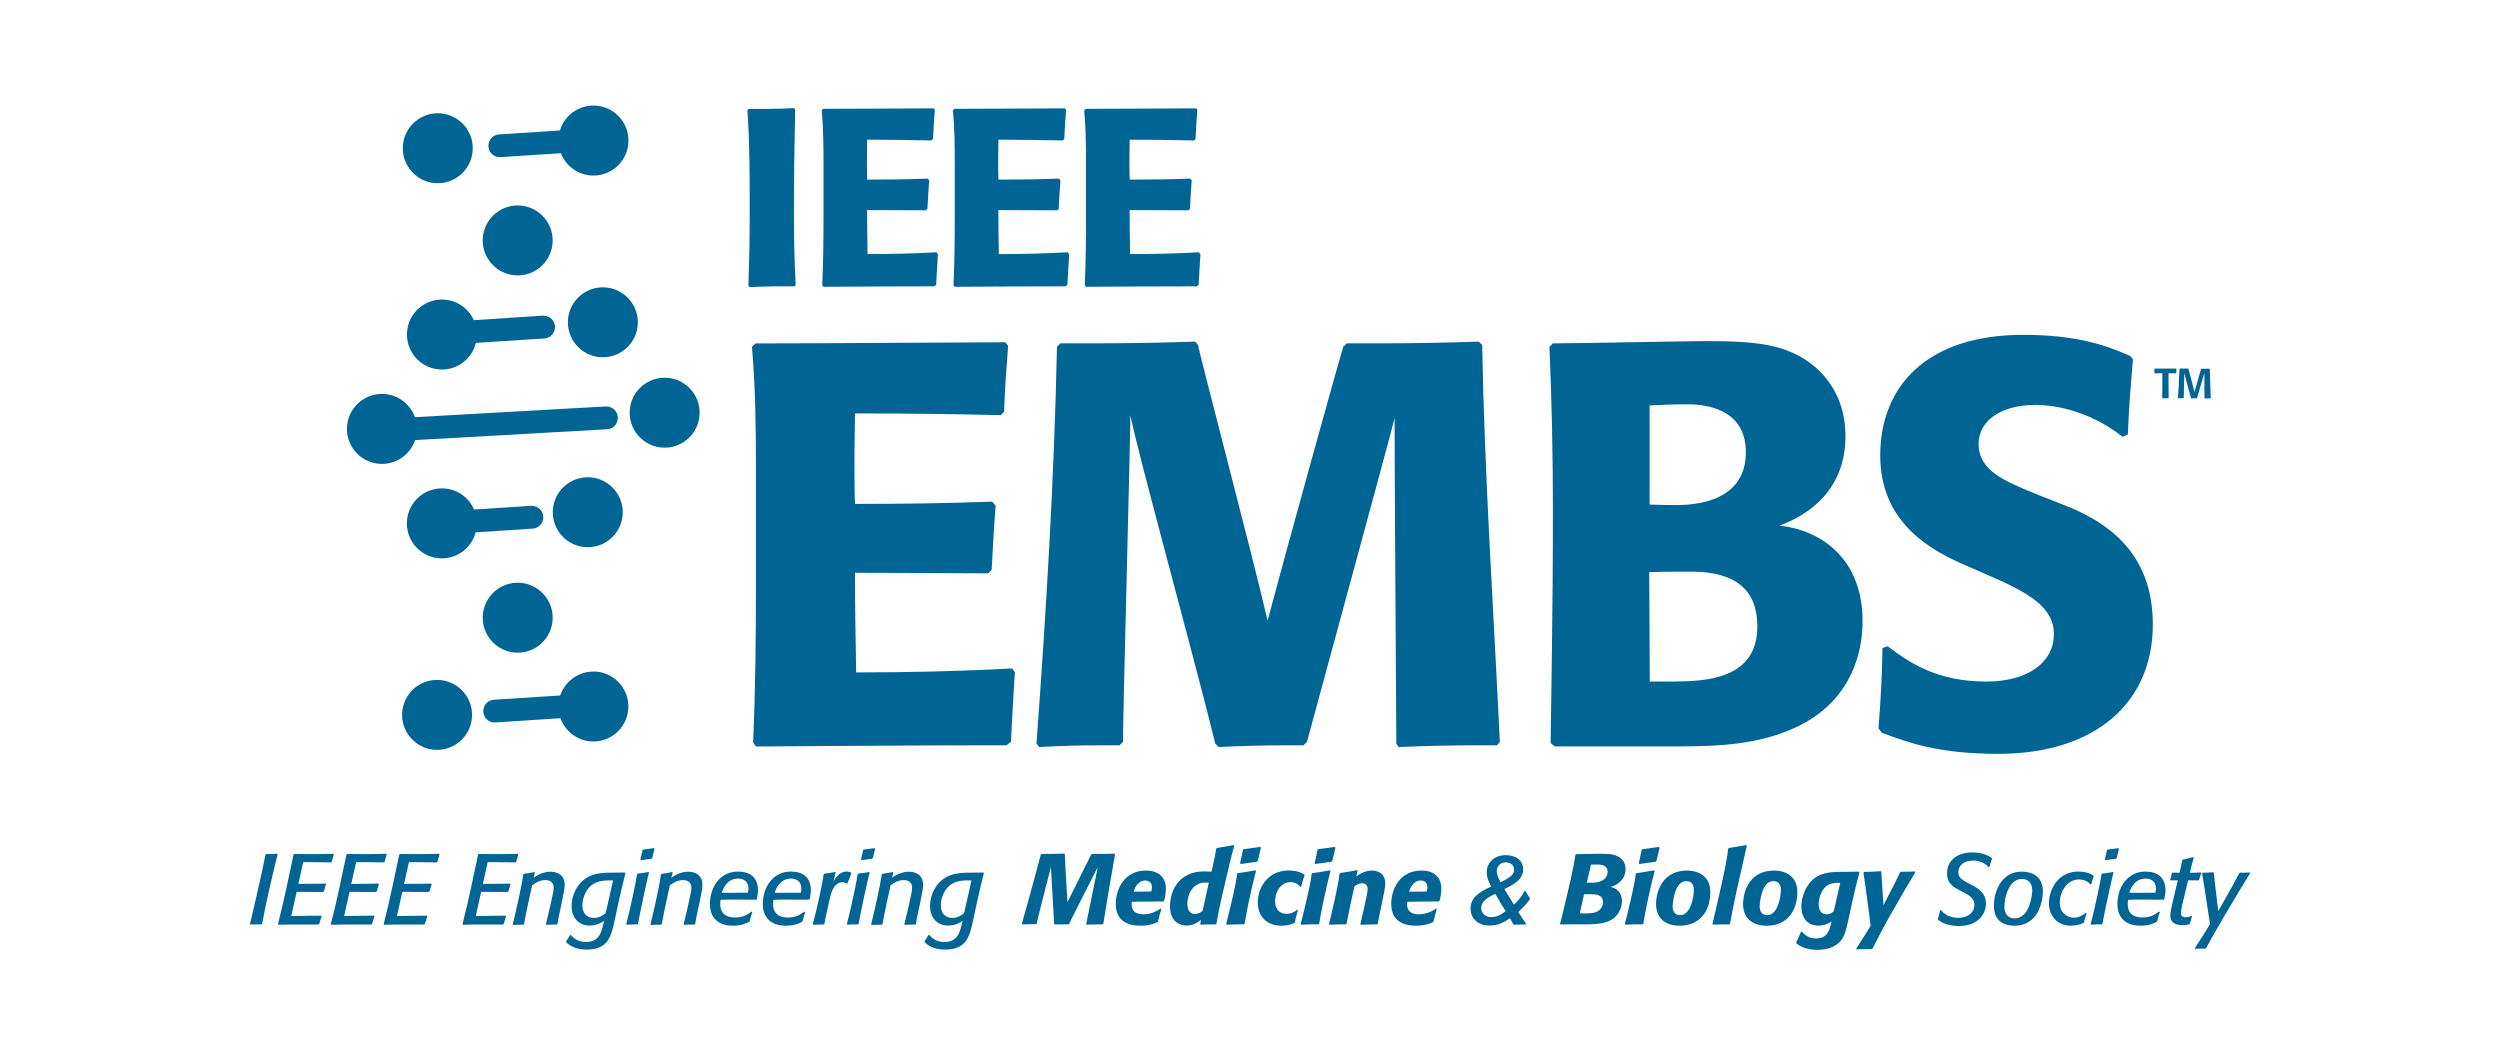 <?xml version="1.0" encoding="UTF-8"?>
<svg id="Layer_2" data-name="Layer 2" xmlns="http://www.w3.org/2000/svg" viewBox="0 0 320 135.08">
  <g id="Layer_1-2" data-name="Layer 1">
    <g>
      <rect width="320" height="135.08" style="fill: none;"/>
      <g>
        <g>
          <path d="M33.44,118.32h-.33c-.38,0-.66,.01-1.05,.02l-.06-.09c.4-1.61,1.72-7.36,1.98-8.86l.08-.08h.37c.38,0,.66,0,1.05-.03l.05,.08c-.42,1.68-1.43,5.9-1.98,8.89l-.1,.06Z" style="fill: #006495;"/>
          <path d="M40.76,118.34h-2.65c-.85,0-1.44,0-2.29,.03h-.18s-.06-.08-.06-.08c.87-3.39,1.59-7.03,1.99-8.89l.09-.09h.11c.37,0,.97,.01,1.53,.01h1.48c.7,0,1.4-.03,1.87-.03l.08,.08c-.11,.34-.18,.59-.27,.94l-.1,.08c-.78,0-1.85-.04-2.93-.04-.22,0-.62,.01-.62,.01l-.62,2.78c2.55-.01,2.93-.04,3.48-.04l.05,.09c-.1,.33-.17,.56-.26,.89l-.11,.09c-.45-.01-2.4-.01-3.38-.01-.2,.89-.41,1.8-.69,3.09,.54,0,3.48-.05,3.83-.05l.06,.06c-.11,.37-.2,.63-.31,.99l-.09,.08Z" style="fill: #006495;"/>
          <path d="M47.53,118.34h-2.65c-.85,0-1.44,0-2.29,.03h-.18s-.06-.08-.06-.08c.87-3.39,1.59-7.03,1.99-8.89l.09-.09h.11c.37,0,.97,.01,1.53,.01h1.48c.7,0,1.4-.03,1.87-.03l.08,.08c-.11,.34-.18,.59-.27,.94l-.1,.08c-.78,0-1.85-.04-2.93-.04-.22,0-.62,.01-.62,.01l-.62,2.78c2.55-.01,2.93-.04,3.48-.04l.05,.09c-.1,.33-.17,.56-.26,.89l-.11,.09c-.45-.01-2.4-.01-3.38-.01-.2,.89-.41,1.8-.69,3.09,.54,0,3.48-.05,3.83-.05l.06,.06c-.11,.37-.2,.63-.31,.99l-.09,.08Z" style="fill: #006495;"/>
          <path d="M54.29,118.34h-2.65c-.85,0-1.44,0-2.29,.03h-.18s-.06-.08-.06-.08c.87-3.39,1.59-7.03,1.99-8.89l.09-.09h.11c.37,0,.97,.01,1.53,.01h1.48c.7,0,1.4-.03,1.87-.03l.08,.08c-.11,.34-.18,.59-.27,.94l-.1,.08c-.78,0-1.85-.04-2.93-.04-.22,0-.62,.01-.62,.01l-.62,2.78c2.55-.01,2.93-.04,3.48-.04l.05,.09c-.1,.33-.17,.56-.26,.89l-.11,.09c-.45-.01-2.4-.01-3.38-.01-.2,.89-.41,1.8-.69,3.09,.54,0,3.48-.05,3.83-.05l.06,.06c-.11,.37-.2,.63-.31,.99l-.09,.08Z" style="fill: #006495;"/>
          <path d="M64.38,118.34h-2.65c-.85,0-1.44,0-2.29,.03h-.18s-.06-.08-.06-.08c.87-3.39,1.59-7.03,1.99-8.89l.09-.09h.11c.37,0,.97,.01,1.53,.01h1.48c.7,0,1.4-.03,1.87-.03l.08,.08c-.11,.34-.18,.59-.27,.94l-.1,.08c-.78,0-1.85-.04-2.93-.04-.22,0-.62,.01-.62,.01l-.62,2.78c2.55-.01,2.93-.04,3.48-.04l.05,.09c-.1,.33-.17,.56-.26,.89l-.11,.09c-.45-.01-2.4-.01-3.38-.01-.2,.89-.41,1.8-.69,3.09,.54,0,3.48-.05,3.83-.05l.06,.06c-.11,.37-.2,.63-.31,.99l-.09,.08Z" style="fill: #006495;"/>
          <path d="M71.23,118.34c-.48,0-.82,.01-1.3,.04l-.05-.09c.18-.85,.36-1.43,.54-2.27l.31-1.45c.04-.19,.14-.6,.14-.94,0-.94-.83-.98-1.08-.98-.78,0-1.39,.46-1.68,.68-.36,1.64-.73,3.29-1.03,4.95l-.09,.08c-.48,0-.82,.01-1.3,.04l-.06-.09c.42-1.68,1.22-5.23,1.34-6.37l.09-.09c.5-.06,.85-.13,1.35-.23l.06,.09-.18,.65c.93-.71,1.85-.78,2.14-.78,.38,0,1.85,.06,1.85,1.7,0,.42-.17,1.28-.42,2.46l-.19,.91c-.13,.61-.24,1.03-.32,1.64l-.1,.08Z" style="fill: #006495;"/>
          <path d="M80.05,111.78c-.36,1.44-.68,2.75-.98,4.19l-.36,1.68c-.45,2.12-.82,3.9-3.61,3.9-.76,0-1.91-.18-2.63-.96v-.1c.19-.29,.32-.51,.51-.82h.1c.34,.45,.98,.91,1.93,.91,1.9,0,2.05-1.76,2.19-2.19l.13-.52c-.84,.59-1.59,.6-1.87,.6-1.5,0-2.3-1.15-2.3-2.47,0-.32,.05-1.4,.73-2.45,1.2-1.85,3.11-1.85,4.58-1.85,.64,0,1.53-.02,1.53-.02l.05,.1Zm-1.57,.92s-.38-.01-.5-.01c-1.15,0-2.38,.2-3.09,1.7-.31,.66-.34,1.19-.34,1.47,0,1.33,.85,1.63,1.49,1.63,.7,0,1.21-.36,1.49-.63l.94-4.16Z" style="fill: #006495;"/>
          <path d="M81.57,118.32c-.5,0-.85,.01-1.35,.04l-.06-.08c.41-1.48,1.31-5.69,1.38-6.37l.09-.09c.52-.06,.88-.11,1.39-.2l.06,.09c-.06-.01-1.12,4.85-1.42,6.55l-.09,.06Zm1.82-8.4c-.5,.06-.84,.1-1.34,.18l-.08-.1c.1-.43,.18-.74,.27-1.17l.11-.09c.5-.06,.84-.1,1.33-.18l.1,.09c-.11,.42-.19,.74-.29,1.17l-.1,.1Z" style="fill: #006495;"/>
          <path d="M88.86,118.34c-.48,0-.82,.01-1.3,.04l-.05-.09c.18-.85,.36-1.43,.54-2.27l.31-1.45c.04-.19,.14-.6,.14-.94,0-.94-.83-.98-1.08-.98-.78,0-1.39,.46-1.68,.68-.36,1.64-.73,3.29-1.03,4.95l-.09,.08c-.48,0-.82,.01-1.3,.04l-.06-.09c.42-1.68,1.22-5.23,1.34-6.37l.09-.09c.5-.06,.85-.13,1.35-.23l.06,.09-.18,.65c.93-.71,1.85-.78,2.14-.78,.38,0,1.85,.06,1.85,1.7,0,.42-.17,1.28-.42,2.46l-.19,.91c-.13,.61-.24,1.03-.32,1.64l-.1,.08Z" style="fill: #006495;"/>
          <path d="M95.91,117.98c-.43,.25-1.1,.51-2.08,.51-2.18,0-2.96-1.3-2.96-2.77,0-2.23,1.36-4.16,3.57-4.16,1.5,0,2.58,.69,2.58,2.38,0,.52-.11,.97-.15,1.16l-.09,.06c-.66,0-1.87-.01-2.98-.01-.57,0-.99,0-1.57,.03-.01,.08-.04,.31-.04,.55,0,1.67,1.45,1.71,1.91,1.71,1.06,0,1.61-.41,2.1-.76l.1,.06c-.14,.42-.23,.71-.33,1.15l-.06,.09Zm-.17-3.71c.05-.29,.06-.42,.06-.56-.03-1.16-.98-1.25-1.31-1.25-1.47,0-1.96,1.35-2.1,1.82,0,0,2.54-.01,3.35-.01Z" style="fill: #006495;"/>
          <path d="M102.68,117.98c-.43,.25-1.1,.51-2.08,.51-2.18,0-2.96-1.3-2.96-2.77,0-2.23,1.36-4.16,3.57-4.16,1.5,0,2.58,.69,2.58,2.38,0,.52-.11,.97-.15,1.16l-.09,.06c-.66,0-1.87-.01-2.98-.01-.57,0-.99,0-1.57,.03-.01,.08-.04,.31-.04,.55,0,1.67,1.45,1.71,1.91,1.71,1.06,0,1.61-.41,2.1-.76l.1,.06c-.14,.42-.23,.71-.33,1.15l-.06,.09Zm-.17-3.71c.05-.29,.06-.42,.06-.56-.03-1.16-.98-1.25-1.31-1.25-1.47,0-1.96,1.35-2.1,1.82,0,0,2.54-.01,3.35-.01Z" style="fill: #006495;"/>
          <path d="M105.43,118.34c-.5,0-.84,.01-1.33,.03l-.06-.08c.54-2,1.26-5.29,1.39-6.37l.09-.09c.51-.06,.88-.11,1.38-.22l.06,.09c-.1,.37-.18,.7-.28,1.12,.19-.32,.75-1.26,1.66-1.26,.28,0,.46,.06,.59,.14l.04,.11c-.19,.46-.32,.78-.5,1.25l-.13,.04c-.09-.06-.29-.18-.54-.18-.34,0-1.13,.18-1.53,1.84-.11,.48-.62,2.68-.74,3.49l-.1,.09Z" style="fill: #006495;"/>
          <path d="M109.81,118.32c-.5,0-.85,.01-1.35,.04l-.06-.08c.41-1.48,1.31-5.69,1.38-6.37l.09-.09c.52-.06,.88-.11,1.39-.2l.06,.09c-.06-.01-1.12,4.85-1.42,6.55l-.09,.06Zm1.82-8.4c-.5,.06-.84,.1-1.34,.18l-.08-.1c.1-.43,.18-.74,.27-1.17l.11-.09c.5-.06,.84-.1,1.33-.18l.1,.09c-.11,.42-.19,.74-.29,1.17l-.1,.1Z" style="fill: #006495;"/>
          <path d="M117.11,118.34c-.48,0-.82,.01-1.3,.04l-.05-.09c.18-.85,.36-1.43,.54-2.27l.31-1.45c.04-.19,.14-.6,.14-.94,0-.94-.83-.98-1.08-.98-.78,0-1.39,.46-1.68,.68-.36,1.64-.73,3.29-1.03,4.95l-.09,.08c-.48,0-.82,.01-1.3,.04l-.06-.09c.42-1.68,1.22-5.23,1.34-6.37l.09-.09c.5-.06,.85-.13,1.35-.23l.06,.09-.18,.65c.93-.71,1.85-.78,2.14-.78,.38,0,1.85,.06,1.85,1.7,0,.42-.17,1.28-.42,2.46l-.19,.91c-.13,.61-.24,1.03-.32,1.64l-.1,.08Z" style="fill: #006495;"/>
          <path d="M125.93,111.78c-.36,1.44-.68,2.75-.98,4.19l-.36,1.68c-.45,2.12-.82,3.9-3.61,3.9-.76,0-1.91-.18-2.63-.96v-.1c.19-.29,.32-.51,.51-.82h.1c.34,.45,.98,.91,1.93,.91,1.9,0,2.05-1.76,2.19-2.19l.13-.52c-.84,.59-1.59,.6-1.87,.6-1.5,0-2.3-1.15-2.3-2.47,0-.32,.05-1.4,.73-2.45,1.2-1.85,3.11-1.85,4.58-1.85,.64,0,1.53-.02,1.53-.02l.05,.1Zm-1.57,.92s-.38-.01-.5-.01c-1.15,0-2.38,.2-3.09,1.7-.31,.66-.34,1.19-.34,1.47,0,1.33,.85,1.63,1.49,1.63,.7,0,1.21-.36,1.49-.63l.94-4.16Z" style="fill: #006495;"/>
          <path d="M141.12,118.32c-.68,0-1.34,.01-2.01,.04l-.08-.08c.37-1.84,1.3-6.32,1.49-7.31-2.87,5.67-3.29,6.46-3.66,7.28l-.11,.06c-.57,0-1.16,.01-1.73,.02l-.09-.08c-.03-.57-.06-1.16-.41-7.27-.57,2.18-1.8,7-1.82,7.25l-.09,.06c-.59,.01-1.17,.01-1.76,.04l-.06-.08c.29-.96,1.63-5.79,2.44-8.89l.1-.06c.96,0,1.93-.01,2.88-.04l.09,.08c0,.56,.28,5.11,.33,6.15,2.36-4.73,2.68-5.41,3.05-6.12l.1-.06c.96,0,1.93-.01,2.89-.04l.06,.08c-.03,.06-1.13,6.45-1.5,8.87l-.1,.08Z" style="fill: #006495;"/>
          <path d="M148.17,118.03c-.47,.23-1.16,.46-2.19,.46-2.59,0-3.16-1.5-3.16-2.8,0-1.86,1.08-4.26,3.86-4.26,1.43,0,2.55,.7,2.55,2.3,0,.69-.15,1.38-.23,1.58l-.09,.08h-.19c-1.33,0-2.49,0-3.84,.04-.03,.18-.03,.27-.03,.36,0,.97,.75,1.24,1.5,1.24,.27,0,1.27-.04,2.19-.73l.11,.08c-.18,.59-.29,.99-.43,1.59l-.06,.08Zm-.8-3.91c.06-.27,.08-.45,.08-.55,0-.75-.6-.87-.85-.87-.54,0-1.16,.33-1.5,1.44l2.28-.03Z" style="fill: #006495;"/>
          <path d="M157.41,110.47l-.75,3.17c-.36,1.53-.7,3.05-.96,4.6l-.09,.08c-.64,0-1.3,.01-1.92,.04l-.06-.08,.1-.55c-.25,.22-.89,.74-1.85,.74-.84,0-2.12-.47-2.12-2.46,0-2.1,1.2-4.47,4.37-4.47,.24,0,.7,.01,.94,.03l.31-1.38c.11-.51,.22-1.03,.29-1.56l.09-.09c.71-.11,1.43-.23,2.14-.37l.08,.1c-.2,.69-.39,1.47-.57,2.19Zm-3.16,2.5c-1.48,0-2.27,1.38-2.27,2.74,0,.96,.5,1.28,.97,1.28,.5,0,.85-.29,.98-.4l.8-3.62h-.48Z" style="fill: #006495;"/>
          <path d="M159.92,115.08l-.2,.94c-.15,.74-.28,1.48-.41,2.23l-.09,.06c-.74,0-1.48,.01-2.21,.05l-.06-.09c.29-1.12,.57-2.27,.83-3.42l.14-.62c.18-.79,.34-1.59,.43-2.38l.09-.09c.75-.1,1.5-.22,2.24-.36l.08,.1c-.29,1.15-.59,2.37-.84,3.57Zm1.48-6.58c-.11,.57-.27,1.13-.41,1.7l-.1,.1c-.69,.09-1.38,.19-2.08,.29l-.08-.1c.13-.56,.26-1.13,.37-1.71l.11-.09c.69-.09,1.48-.2,2.1-.28l.08,.09Z" style="fill: #006495;"/>
          <path d="M165.64,118.17c-.33,.14-.84,.32-1.61,.32-1.9,0-3.03-1.19-3.03-2.97s.96-3,1.89-3.56c.89-.54,1.89-.54,2.13-.54,.57,0,1.36,.13,1.93,.52l.03,.1c-.18,.52-.29,.91-.43,1.45l-.13,.03c-.43-.61-1.13-.61-1.22-.61-1.41,0-1.99,1.45-1.99,2.44,0,.85,.43,1.62,1.45,1.62,.68,0,1.06-.28,1.36-.51l.11,.06c-.17,.57-.27,.98-.41,1.56l-.08,.09Z" style="fill: #006495;"/>
          <path d="M169.46,115.08l-.2,.94c-.15,.74-.28,1.48-.41,2.23l-.09,.06c-.74,0-1.48,.01-2.21,.05l-.06-.09c.29-1.12,.57-2.27,.83-3.42l.14-.62c.18-.79,.34-1.59,.43-2.38l.09-.09c.75-.1,1.5-.22,2.24-.36l.08,.1c-.29,1.15-.59,2.37-.84,3.57Zm1.48-6.58c-.11,.57-.27,1.13-.41,1.7l-.1,.1c-.69,.09-1.38,.19-2.08,.29l-.08-.1c.13-.56,.26-1.13,.37-1.71l.11-.09c.69-.09,1.48-.2,2.1-.28l.08,.09Z" style="fill: #006495;"/>
          <path d="M173.77,111.49l-.17,.7c.23-.18,1.02-.76,2.01-.76,.5,0,1.71,.19,1.71,1.68,0,.78-.91,4.55-.97,5.15l-.09,.06c-.7,.01-1.39,.02-2.08,.05l-.05-.09c.29-1.36,.93-3.81,.93-4.5,0-.42-.26-.73-.7-.73-.37,0-.71,.19-.99,.39-.36,1.59-.84,3.86-1.01,4.79l-.09,.08c-.7,0-1.4,.02-2.1,.05l-.05-.09c.23-.99,1.25-5.13,1.33-6.43l.1-.1c.77-.1,1.44-.22,2.14-.36l.08,.09Z" style="fill: #006495;"/>
          <path d="M183.43,118.03c-.47,.23-1.16,.46-2.19,.46-2.59,0-3.16-1.5-3.16-2.8,0-1.86,1.08-4.26,3.86-4.26,1.43,0,2.55,.7,2.55,2.3,0,.69-.15,1.38-.23,1.58l-.09,.08h-.19c-1.33,0-2.49,0-3.84,.04-.03,.18-.03,.27-.03,.36,0,.97,.75,1.24,1.5,1.24,.27,0,1.28-.04,2.19-.73l.11,.08c-.18,.59-.29,.99-.43,1.59l-.06,.08Zm-.8-3.91c.06-.27,.08-.45,.08-.55,0-.75-.6-.87-.85-.87-.54,0-1.16,.33-1.5,1.44l2.28-.03Z" style="fill: #006495;"/>
          <path d="M195.82,115.11c-.37,.51-.93,1.12-1.48,1.62,.32,.51,.65,1.01,.99,1.49l-.06,.11c-.34,0-1.3,.03-1.48,.03l-.09-.06c-.17-.28-.28-.51-.43-.77-.8,.59-1.63,.94-2.61,.94-1.44,0-2.43-.88-2.43-2.15s.79-2.01,2.64-2.84c-.42-.78-.57-1.24-.57-1.84,0-1.27,1.01-2.18,2.45-2.18,1.33,0,2.22,.73,2.22,1.82,0,.55-.24,1.05-.7,1.47-.42,.38-.71,.55-1.71,1.05l1.22,2c.6-.55,1.01-1.08,1.36-1.75h.1c.42,.66,.31,.5,.59,.93v.13Zm-4.42-.7c-1.2,.56-1.8,1.03-1.8,1.82,0,.68,.55,1.16,1.31,1.16,.61,0,1.19-.26,1.81-.77-.46-.73-.91-1.47-1.33-2.22Zm2.4-3.1c0-.55-.42-.93-1.05-.93-.66,0-1.17,.47-1.17,1.08,0,.52,.24,1.02,.5,1.47,1.25-.64,1.72-.96,1.72-1.62Z" style="fill: #006495;"/>
          <path d="M201.75,109.33c.78,0,2.24-.05,3.17-.05,1.34,0,2.14,.13,2.7,.74,.23,.26,.45,.62,.45,1.22,0,1.72-1.65,2.23-1.94,2.28,1.35,.29,1.48,1.36,1.48,1.78,0,.55-.19,1.29-.64,1.82-.83,1.01-2.1,1.2-4.12,1.2-.51,0-1.01-.01-1.25-.01-.78,0-1.45,.02-1.85,.02l-.06-.08c.2-.69,.29-1.17,.46-1.87l.4-1.67c.91-3.8,.97-4.54,1.12-5.32l.08-.08Zm.96,7.59c1.08,0,1.75-.05,2.19-.62,.13-.17,.28-.45,.28-.83,0-1-.98-1.01-1.58-1.01h-.84c-.41,1.78-.47,2.07-.55,2.45,0,0,.26,.01,.5,.01Zm1.06-3.93c.7,0,2-.19,2-1.42,0-.7-.55-.91-1.33-.91-.26,0-.79,.01-.79,.01-.09,.34-.15,.59-.54,2.31h.65Z" style="fill: #006495;"/>
          <path d="M210.95,115.08l-.2,.94c-.15,.74-.28,1.48-.41,2.23l-.09,.06c-.74,0-1.48,.01-2.21,.05l-.06-.09c.29-1.12,.57-2.27,.83-3.42l.14-.62c.18-.79,.34-1.59,.43-2.38l.09-.09c.75-.1,1.5-.22,2.24-.36l.08,.1c-.29,1.15-.59,2.37-.84,3.57Zm1.48-6.58c-.11,.57-.27,1.13-.41,1.7l-.1,.1c-.69,.09-1.38,.19-2.08,.29l-.08-.1c.13-.56,.26-1.13,.37-1.71l.11-.09c.69-.09,1.48-.2,2.1-.28l.08,.09Z" style="fill: #006495;"/>
          <path d="M216,111.43c.8,0,2.92,.33,2.92,2.74,0,2.54-1.42,4.32-3.9,4.32s-3.05-1.59-3.05-2.78c0-.84,.34-4.28,4.03-4.28Zm-.94,5.71c1.35,0,1.75-2.33,1.75-3.25,0-.43-.13-1.11-.96-1.11-1.53,0-1.75,2.83-1.75,3.23,0,.87,.47,1.13,.96,1.13Z" style="fill: #006495;"/>
          <path d="M221.36,118.32c-.71,0-1.42,.01-2.12,.04l-.05-.08c.84-3.61,1.82-7.65,2.01-9.65l.1-.09c.71-.11,1.49-.23,2.23-.37l.06,.1c-.78,3.38-1.76,7.65-2.15,9.98l-.09,.06Z" style="fill: #006495;"/>
          <path d="M227.14,111.43c.8,0,2.92,.33,2.92,2.74,0,2.54-1.42,4.32-3.9,4.32s-3.05-1.59-3.05-2.78c0-.84,.34-4.28,4.03-4.28Zm-.94,5.71c1.35,0,1.75-2.33,1.75-3.25,0-.43-.13-1.11-.96-1.11-1.53,0-1.75,2.83-1.75,3.23,0,.87,.47,1.13,.96,1.13Z" style="fill: #006495;"/>
          <path d="M238.01,111.65c-.38,1.45-.64,2.49-.96,3.97l-.38,1.76c-.42,1.96-.63,3-1.84,3.69-.88,.51-1.99,.51-2.19,.51-.82,0-1.9-.15-2.7-.83l-.03-.1c.24-.51,.39-.87,.62-1.38h.11c.43,.45,.94,.85,1.8,.85,1.44,0,1.71-1.03,1.89-1.73l.11-.45c-.29,.22-.91,.54-1.66,.54-1.56,0-2.21-1.17-2.21-2.42,0-1.05,.4-1.95,.59-2.32,1.1-2.09,3-2.14,4.6-2.14,.55,0,2.17-.03,2.17-.03l.06,.09Zm-2.46,1.36s-.17-.01-.24-.01c-.17,0-.85,0-1.33,.28-.88,.52-1.19,1.8-1.19,2.42,0,.97,.45,1.33,1.01,1.33,.03,0,.54,0,.92-.38l.83-3.63Z" style="fill: #006495;"/>
          <path d="M245.16,111.65c-.54,.87-1.79,3-3.3,5.66-.8,1.43-1.34,2.46-2.17,4.09l-.11,.08c-.71,0-1.22,.01-1.94,.04l-.05-.09c.62-.99,1.27-1.93,1.85-2.95-.03-.1-.65-5.24-.92-6.77l.08-.11c.79,0,1.34-.03,2.13-.09l.08,.08c.03,.73,.06,1.13,.1,1.72l.18,2.55c1.41-2.72,1.71-3.32,2.12-4.19l.1-.08c.68,0,1.13-.01,1.8-.04l.06,.1Z" style="fill: #006495;"/>
          <path d="M248.47,116.5c.14,.27,.91,.98,2.13,.98,1.49,0,2.13-.85,2.13-1.63s-.5-1.16-1.44-1.65l-.42-.22c-.83-.42-1.65-.91-1.65-2.19s.88-2.68,3.26-2.68c1.19,0,1.95,.36,2.46,.7l.04,.1c-.13,.38-.23,.66-.34,1.06l-.11,.02c-.48-.62-1.4-.84-1.95-.84-1.33,0-1.91,.74-1.91,1.49,0,.69,.41,.97,1.44,1.5l.37,.19c.83,.43,1.72,1.05,1.72,2.33s-.98,2.87-3.44,2.87c-1.24,0-2.24-.38-2.67-.79l-.04-.11c.13-.41,.19-.7,.29-1.12l.13-.03Z" style="fill: #006495;"/>
          <path d="M258.76,111.57c1.58,0,2.73,.8,2.73,2.5,0,1.34-.61,4.42-3.62,4.42-.8,0-2.65-.19-2.65-2.55,0-2.07,1.12-4.37,3.54-4.37Zm-.87,5.98c1.93,0,2.24-3.11,2.24-3.54,0-1.24-.75-1.5-1.33-1.5-1.76,0-2.24,2.61-2.24,3.53,0,.82,.38,1.52,1.33,1.52Z" style="fill: #006495;"/>
          <path d="M266.69,118.13c-.45,.26-1.2,.36-1.65,.36-1.64,0-2.78-1.24-2.78-2.86,0-1.06,.46-2.7,1.86-3.56,.74-.45,1.52-.51,1.86-.51,.89,0,1.59,.22,1.98,.51l.04,.09c-.14,.37-.22,.64-.32,1.01l-.13,.04c-.2-.34-.77-.64-1.44-.64-1.59,0-2.46,1.68-2.46,2.96,0,1.49,1.16,1.93,1.77,1.93,.22,0,.88-.03,1.56-.61l.1,.05c-.14,.42-.22,.71-.32,1.15l-.08,.09Z" style="fill: #006495;"/>
          <path d="M269.02,118.32c-.5,0-.85,.01-1.35,.04l-.06-.08c.41-1.48,1.31-5.69,1.38-6.37l.09-.09c.52-.06,.88-.11,1.39-.2l.06,.09c-.06-.01-1.12,4.85-1.42,6.55l-.09,.06Zm1.82-8.4c-.5,.06-.84,.1-1.34,.18l-.08-.1c.1-.43,.18-.74,.27-1.17l.11-.09c.5-.06,.84-.1,1.33-.18l.1,.09c-.11,.42-.19,.74-.29,1.17l-.1,.1Z" style="fill: #006495;"/>
          <path d="M276.07,117.98c-.43,.25-1.1,.51-2.08,.51-2.18,0-2.96-1.3-2.96-2.77,0-2.23,1.36-4.16,3.57-4.16,1.5,0,2.58,.69,2.58,2.38,0,.52-.11,.97-.15,1.16l-.09,.06c-.66,0-1.87-.01-2.98-.01-.57,0-.99,0-1.57,.03-.01,.08-.04,.31-.04,.55,0,1.67,1.45,1.71,1.91,1.71,1.06,0,1.61-.41,2.1-.76l.1,.06c-.14,.42-.23,.71-.33,1.15l-.06,.09Zm-.17-3.71c.05-.29,.06-.42,.06-.56-.03-1.16-.98-1.25-1.31-1.25-1.47,0-1.96,1.35-2.1,1.82,0,0,2.54-.01,3.35-.01Z" style="fill: #006495;"/>
          <path d="M280.24,118.31c-.42,.1-.75,.11-.92,.11-1.21,0-1.52-.62-1.52-1.26,0-.48,.27-1.61,.64-3.15l.32-1.33h-.26c-.24,0-.42,0-.66,.01l-.06-.09c.09-.29,.15-.52,.23-.84l.09-.06c.33,.01,.55,.01,.88,.01,.15-.59,.23-1.01,.34-1.59l.09-.09c.5-.1,.84-.19,1.33-.32l.06,.08c-.1,.34-.17,.6-.26,.94l-.24,.98c.52,0,.88,0,1.39-.03l.06,.09c-.11,.31-.18,.54-.27,.84l-.09,.08c-.48-.01-.83-.01-1.31-.01l-.69,2.88c-.06,.26-.24,1.05-.24,1.3,0,.41,.29,.55,.62,.55s.64-.13,.75-.17l.06,.06c-.1,.33-.18,.56-.27,.89l-.09,.1Z" style="fill: #006495;"/>
          <path d="M288,111.79c-1.53,2.47-5.11,8.48-5.6,9.56l-.1,.08h-.57c-.26,0-.5,0-.75,.01l-.04-.09c.37-.56,1.63-2.51,1.94-3.07-.48-3.17-.96-6.32-1.02-6.48l.09-.09c.48,0,.83-.03,1.33-.06l.1,.06c.06,.7,.1,1.2,.19,1.89l.37,3.01,1.24-2.19c.48-.85,.97-1.72,1.43-2.64l.1-.08c.14,.01,.28,.01,.42,.01,.31,0,.52-.01,.82-.03l.06,.1Z" style="fill: #006495;"/>
        </g>
        <path d="M129.91,86.07c-.22,2.99-.36,6.12-.51,8.89l-.58,.44c-10.64,0-21.35,.07-32.06,.15l-.36-.51c.29-6.7,.36-13.41,.36-20.18v-15.08c0-5.17-.07-10.27-.51-15.38l.44-.44c7.94,0,27.18-.15,31.99-.15l.36,.44c-.22,2.99-.44,5.61-.51,8.45l-.44,.44c-6.27-.15-12.46-.22-18.65-.22,0,1.38-.07,3.35-.07,5.39,0,2.33,0,4.66,.07,6.19,5.9,0,11.73-.07,17.56-.29l.44,.51c-.22,2.77-.36,5.47-.51,8.23l-.44,.44c-10.71-.07-17.05-.07-17.05-.07,0,4.3,.07,8.53,.15,12.75,6.7,0,13.34-.15,19.97-.51l.36,.51Zm61.72,9.33h-2.41c-3.79,0-6.41,.07-10.2,.22l-.29-.44c-.07-13.7-.22-32.86-.22-41.68-.58,2.48-10.93,40.3-11.22,41.46l-.44,.44h-2.04c-3.28,0-5.61,.07-8.82,.22l-.44-.44c-2.26-9.4-10.13-37.96-10.86-42.05,0,2.99-.95,38.33-.95,41.83l-.44,.44h-2.33c-2.91,0-5.03,.07-7.94,.22l-.36-.44c1.24-16.98,2.26-33.59,2.62-50.79l.44-.44h3.64c5.03,0,8.6-.07,13.63-.22l.36,.44c-.07,.29,7.07,27.33,8.89,35.27,2.26-8.53,9.25-33.74,9.69-35.05l.44-.44h3.64c4.88,0,8.38-.07,13.26-.22l.44,.44c.29,16.61,1.46,33.96,2.26,50.79l-.36,.44Zm6.85-.29c.29-18.87,.29-24.56,.29-30.17,0-6.85-.15-13.7-.44-20.55l.44-.44c3.5,0,17.27-.29,19.46-.29,6.56,0,10.57,.36,14.06,3.28,1.97,1.68,3.93,4.52,3.93,8.89,0,6.78-4.59,10.06-8.45,11.44,5.32,.58,10.64,4.23,10.64,12.24,0,5.17-2.26,10.57-8.31,13.48-4.81,2.33-10.2,2.55-15.3,2.55h-15.81l-.51-.44Zm12.68-7.87h2.7c4.52,0,11.08-.29,11.08-7.07,0-4.52-2.62-7-8.45-7-1.6,0-3.79,0-5.39,.07,0,2.62,.07,9.33,.07,13.99Zm3.42-22.59c3.72,0,8.89-1.09,8.89-6.78,0-5.98-5.98-6.12-7.58-6.12s-3.21,.07-4.74,.15v12.68s1.68,.07,3.42,.07Zm25.87,28.56c.29-3.79,.44-6.49,.51-10.27l.66-.22c2.77,2.11,6.34,4.52,12.61,4.52,5.47,0,8.67-2.55,8.67-6.05s-3.21-5.32-8.6-7.65l-2.7-1.17c-4.01-1.75-10.93-5.17-10.93-14.06s5.98-15.45,18.29-15.45c6.78,0,10.57,1.31,13.7,2.7l.36,.44c-.29,3.42-.51,6.05-.66,9.62l-.66,.29c-4.74-3.72-9.47-4.08-11.15-4.08-4.74,0-7.29,2.26-7.29,4.95,0,3.5,3.28,4.81,7.8,6.63l3.5,1.38c6.56,2.62,11,7.07,11,15.16,0,9.98-7.36,16.54-19.75,16.54-7.8,0-11.59-1.46-14.94-2.7l-.44-.58Z" style="fill: #006495;"/>
        <g>
          <path d="M101.69,36.65h-2.64c-.61,0-3.09,.1-3.09,.1l-.16-.19c.1-2.99,.16-5.95,.16-8.95v-2.25c0-3.73-.03-7.5-.29-11.23l.16-.19h2.22c1.06,0,2.93-.06,3.6-.1l.13,.19c-.1,4.41-.16,8.85-.16,13.29,0,3.06,.06,6.11,.23,9.14l-.16,.19Z" style="fill: #006495;"/>
          <path d="M120.06,32.53c-.1,1.32-.16,2.7-.23,3.93l-.26,.19c-4.7,0-9.43,.03-14.16,.06l-.16-.23c.13-2.96,.16-5.92,.16-8.91v-6.66c0-2.28-.03-4.54-.23-6.79l.19-.19c3.51,0,12-.06,14.13-.06l.16,.19c-.1,1.32-.19,2.48-.23,3.73l-.19,.19c-2.77-.06-5.5-.1-8.24-.1,0,.61-.03,1.48-.03,2.38,0,1.03,0,2.06,.03,2.73,2.61,0,5.18-.03,7.75-.13l.19,.23c-.1,1.22-.16,2.41-.23,3.64l-.19,.19c-4.73-.03-7.53-.03-7.53-.03,0,1.9,.03,3.76,.06,5.63,2.96,0,5.89-.06,8.82-.23l.16,.23Z" style="fill: #006495;"/>
          <path d="M136.86,32.53c-.1,1.32-.16,2.7-.23,3.93l-.26,.19c-4.7,0-9.43,.03-14.16,.06l-.16-.23c.13-2.96,.16-5.92,.16-8.91v-6.66c0-2.28-.03-4.54-.23-6.79l.19-.19c3.51,0,12-.06,14.13-.06l.16,.19c-.1,1.32-.19,2.48-.23,3.73l-.19,.19c-2.77-.06-5.5-.1-8.24-.1,0,.61-.03,1.48-.03,2.38,0,1.03,0,2.06,.03,2.73,2.61,0,5.18-.03,7.75-.13l.19,.23c-.1,1.22-.16,2.41-.23,3.64l-.19,.19c-4.73-.03-7.53-.03-7.53-.03,0,1.9,.03,3.76,.06,5.63,2.96,0,5.89-.06,8.82-.23l.16,.23Z" style="fill: #006495;"/>
          <path d="M153.66,32.53c-.1,1.32-.16,2.7-.23,3.93l-.26,.19c-4.7,0-9.43,.03-14.16,.06l-.16-.23c.13-2.96,.16-5.92,.16-8.91v-6.66c0-2.28-.03-4.54-.23-6.79l.19-.19c3.51,0,12-.06,14.13-.06l.16,.19c-.1,1.32-.19,2.48-.23,3.73l-.19,.19c-2.77-.06-5.5-.1-8.24-.1,0,.61-.03,1.48-.03,2.38,0,1.03,0,2.06,.03,2.73,2.61,0,5.18-.03,7.75-.13l.19,.23c-.1,1.22-.16,2.41-.23,3.64l-.19,.19c-4.73-.03-7.53-.03-7.53-.03,0,1.9,.03,3.76,.06,5.63,2.96,0,5.89-.06,8.82-.23l.16,.23Z" style="fill: #006495;"/>
        </g>
        <g>
          <path d="M66.72,74.61c-2.83-.28-5.19,2.08-4.91,4.91,.21,2.1,1.9,3.79,4,4,2.83,.28,5.19-2.08,4.91-4.91-.21-2.1-1.9-3.79-4-4Z" style="fill: #006495;"/>
          <path d="M75.69,61.11c-2.83-.28-5.19,2.08-4.91,4.91,.21,2.1,1.9,3.79,4,4,2.83,.28,5.19-2.08,4.91-4.91-.21-2.1-1.9-3.79-4-4Z" style="fill: #006495;"/>
          <path d="M85.53,48.37c-2.83-.28-5.19,2.08-4.91,4.91,.21,2.1,1.9,3.79,4,4,2.83,.28,5.19-2.08,4.91-4.91-.21-2.1-1.9-3.79-4-4Z" style="fill: #006495;"/>
          <path d="M77.62,36.8c-2.83-.28-5.19,2.08-4.91,4.91,.21,2.1,1.9,3.79,4,4,2.83,.28,5.19-2.08,4.91-4.91-.21-2.1-1.9-3.79-4-4Z" style="fill: #006495;"/>
          <path d="M56.49,14.52c-2.83-.28-5.19,2.08-4.91,4.91,.21,2.1,1.9,3.79,4,4,2.83,.28,5.19-2.08,4.91-4.91-.21-2.1-1.9-3.79-4-4Z" style="fill: #006495;"/>
          <path d="M56.4,87.05c-2.83-.28-5.19,2.08-4.91,4.91,.21,2.1,1.9,3.79,4,4,2.83,.28,5.19-2.08,4.91-4.91-.21-2.1-1.9-3.79-4-4Z" style="fill: #006495;"/>
          <path d="M69.85,90.44s0,0,0,0" style="fill: #006495;"/>
          <path d="M66.72,26.32c-2.83-.28-5.19,2.08-4.91,4.91,.21,2.1,1.9,3.79,4,4,2.83,.28,5.19-2.08,4.91-4.91-.21-2.1-1.9-3.79-4-4Z" style="fill: #006495;"/>
        </g>
        <g>
          <path d="M77.62,52.02l-24.51,1.38c-.62-1.74-2.27-2.98-4.22-2.98-2.47,0-4.48,2-4.48,4.48s2,4.48,4.48,4.48c1.98,0,3.65-1.28,4.24-3.05l24.49-1.38c.81,0,1.46-.65,1.46-1.46s-.65-1.46-1.46-1.46Z" style="fill: #006495;"/>
          <path d="M69.58,40.4l-8.93,.58c-.7-1.56-2.26-2.64-4.08-2.64-2.47,0-4.48,2-4.48,4.48s2,4.48,4.48,4.48c2.1,0,3.86-1.45,4.34-3.41l8.67-.56c.81,0,1.46-.65,1.46-1.46s-.65-1.46-1.46-1.46Z" style="fill: #006495;"/>
          <path d="M68.09,64.74l-7.41,.48c-.68-1.6-2.27-2.71-4.12-2.71-2.47,0-4.48,2-4.48,4.48s2,4.48,4.48,4.48c2.08,0,3.82-1.42,4.32-3.33l7.2-.47c.81,0,1.46-.65,1.46-1.46s-.65-1.46-1.46-1.46Z" style="fill: #006495;"/>
          <path d="M75.96,13.51c-2.02,0-3.73,1.34-4.29,3.19l-7.69,.5c-.81,0-1.46,.65-1.46,1.46s.65,1.46,1.46,1.46l7.81-.51c.65,1.67,2.27,2.86,4.17,2.86,2.47,0,4.48-2,4.48-4.48s-2-4.48-4.48-4.48Z" style="fill: #006495;"/>
          <path d="M75.96,85.96c-1.98,0-3.65,1.28-4.25,3.06l-8.39,.54c-.81,0-1.46,.65-1.46,1.46s.65,1.46,1.46,1.46l8.42-.55c.62,1.73,2.27,2.98,4.21,2.98,2.47,0,4.48-2,4.48-4.48s-2-4.48-4.48-4.48Z" style="fill: #006495;"/>
        </g>
        <path d="M277.53,50.98h-.73l-.04-.06c.02-.46,.02-1.41,.02-1.83v-1.31h-.32c-.27,0-.37,0-.66,.01l-.04-.06c0-.2,.01-.26,.01-.4v-.09l.04-.06h2.73l.04,.04c-.01,.21-.02,.31-.02,.5l-.03,.06h-.96v1.32c0,.68,.01,1.26,.02,1.8l-.06,.07Zm3.36-.78c.32-1.17,.56-1.97,.84-2.96l.04-.04h1.03l.06,.06s.04,2.08,.12,3.68l-.03,.04c-.32,0-.45,.01-.72,.02l-.06-.06c0-.59-.01-3.19-.01-3.19l-.93,3.17-.06,.06h-.22c-.13,0-.23,.01-.48,.01l-.03-.06c-.21-.82-.58-2-.85-3.19-.06,2.29-.07,2.67-.07,3.17l-.04,.06c-.29,0-.37,0-.66,.01l-.04-.07c.07-1.03,.1-1.42,.19-3.68l.06-.06h1.05l.04,.04c.18,.65,.47,1.74,.77,2.96Z" style="fill: #006495;"/>
      </g>
    </g>
  </g>
</svg>